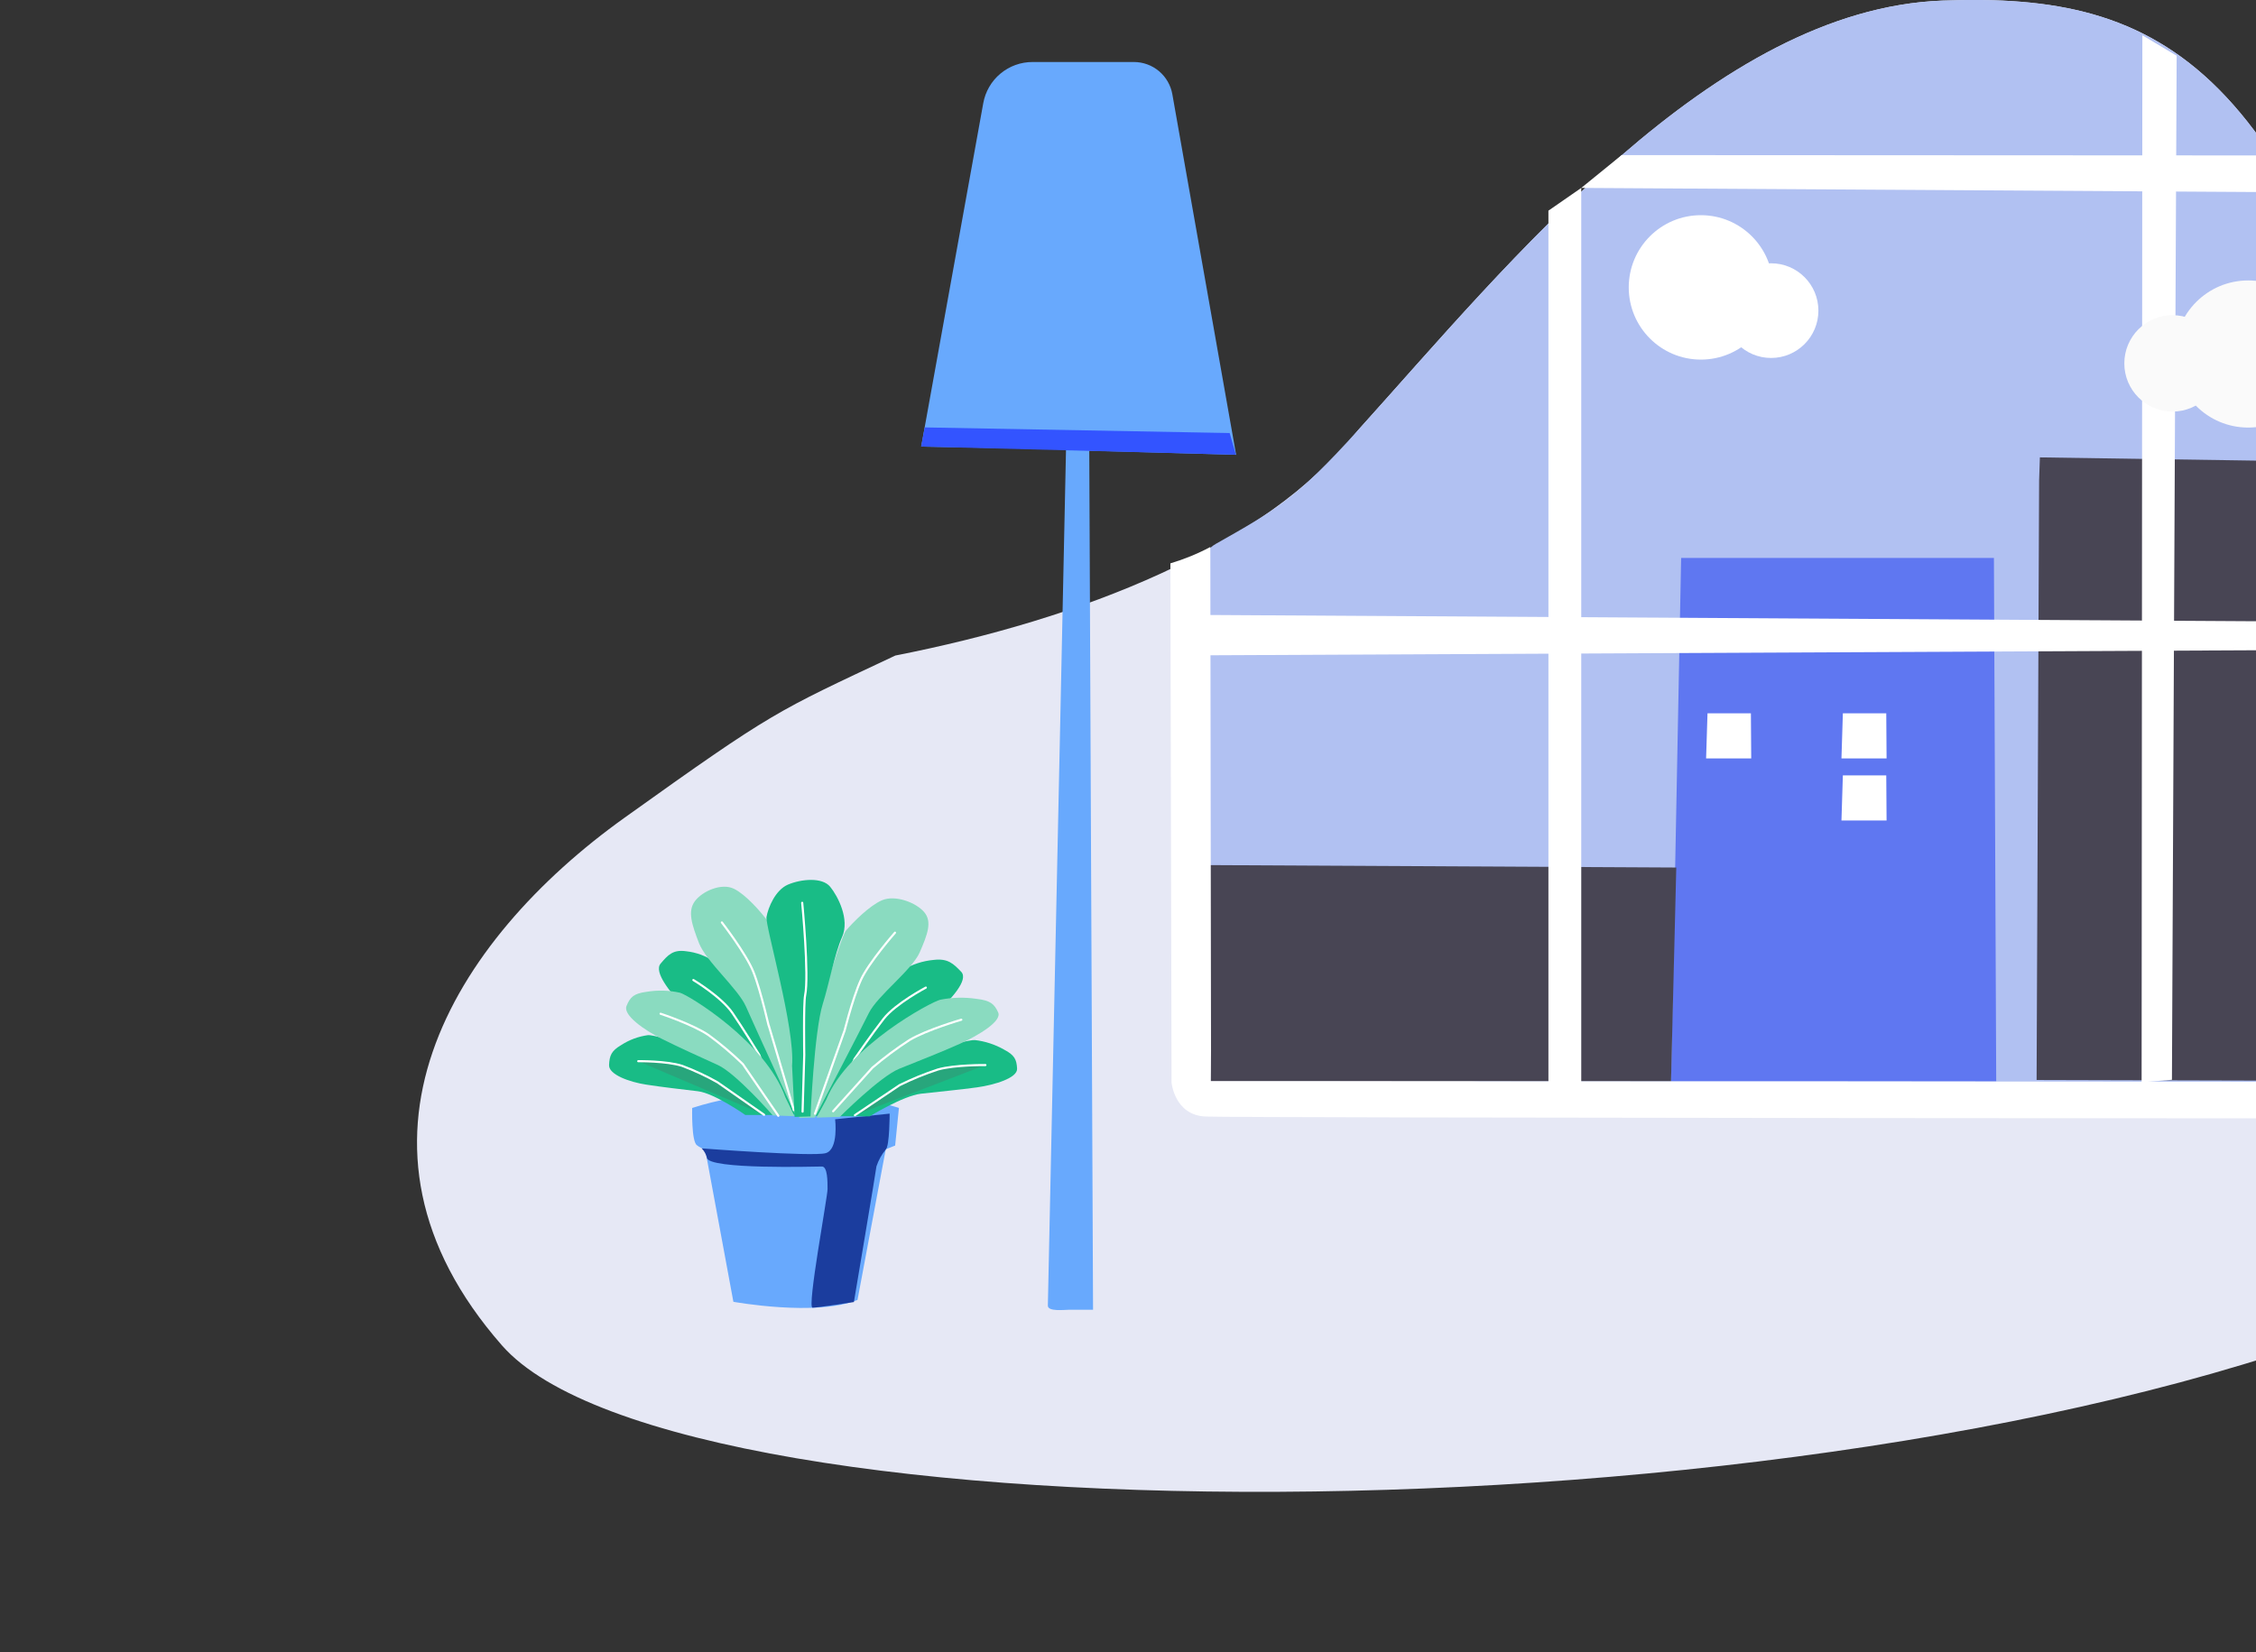 <svg width="800" height="586" viewBox="0 0 800 586" fill="none" xmlns="http://www.w3.org/2000/svg">
<rect x="0" y="0" width="800" height="586" fill="#333333" stroke="none"/>
<g clip-path="url(#clip0_626_2925)">
<path d="M178.01 477.191C115.312 405.691 160.615 333.534 221.5 290C274.518 252.081 275 252.5 317.5 232.5C383.5 219.5 448 194.5 481.587 152.567C535.231 93.092 607.756 3.223 688.864 0.204C767.145 -2.713 814.976 21.964 859.908 196.102C904.84 370.239 858.451 460.196 856.994 461.639C657 549 240.709 548.69 178.01 477.191Z" fill="#E6E8F5"/>
<path d="M245.455 392.962C245.455 392.962 245.134 404.862 247.145 406.19C248.008 406.867 248.999 407.363 250.058 407.648L260.068 461.712C260.068 461.712 289.41 467.05 304.082 461.041L314.091 407.633L317.427 406.292L318.768 392.947C318.768 392.947 282.796 380.944 245.455 392.962Z" fill="#68A9FD"/>
<path d="M248.82 407.298C248.82 407.298 288.157 410.317 292.805 408.99C297.453 407.663 296.141 396.972 296.141 396.972L315.475 394.974C315.475 394.974 315.475 406.321 314.135 407.663C312.657 409.439 311.526 411.477 310.798 413.671C310.798 414.342 302.8 461.8 302.8 461.8C302.8 461.8 290.124 463.798 288.128 463.798C286.132 463.798 293.461 424.493 293.461 421.737C293.461 418.98 293.461 413.73 291.465 413.73C289.469 413.73 250.903 414.882 250.67 410.579C250.357 409.34 249.718 408.207 248.82 407.298Z" fill="#1B3D9E"/>
<path d="M264.307 395.456C264.307 395.456 253.337 387.74 247.509 387.04C241.681 386.34 234.921 385.582 229.093 384.678C223.265 383.773 215.835 381.163 215.981 377.75C216.126 374.337 216.826 372.704 220.249 370.677C223.136 368.796 226.407 367.585 229.822 367.133C232.386 366.899 258.698 373.739 269.669 390.089L274.04 395.456H264.307Z" fill="#19BC86"/>
<path d="M226.325 376.379C226.325 376.379 236.407 376.248 241.929 378.042C246.246 379.657 250.43 381.608 254.444 383.875L270.951 395.383" fill="#28A67C"/>
<path d="M226.325 376.379C226.325 376.379 236.407 376.248 241.929 378.042C246.246 379.657 250.43 381.608 254.444 383.875L270.951 395.383" stroke="white" stroke-width="0.75" stroke-miterlimit="10" stroke-linecap="round"/>
<path d="M275.861 395.003C275.861 395.003 263.098 377.648 258.13 372.762C253.162 367.876 247.348 362.291 242.555 357.186C237.762 352.081 231.715 344.76 234.265 341.756C236.815 338.751 238.636 336.71 243.284 337.38C246.917 337.769 250.397 339.057 253.409 341.129C255.973 342.791 279.153 364.916 282.548 390.336L285.884 395.485L275.861 395.003Z" fill="#19BC86"/>
<path d="M245.877 347.589C245.877 347.589 255.813 353.54 259.718 359.257C263.404 364.595 269.246 374.148 269.246 374.148L275.875 392.363" stroke="white" stroke-width="0.75" stroke-miterlimit="10" stroke-linecap="round"/>
<path d="M282.242 395.864C282.242 395.864 267.338 363.472 264.555 357.07C261.772 350.667 250.393 341.027 247.873 334.493C245.352 327.959 243.75 323.205 246.416 319.617C249.082 316.029 255.93 313.054 260.3 315.242C264.424 317.254 269.785 323.38 272.087 326.486C273.923 328.936 286.117 372.937 285.112 383.088L287.443 396.083L282.242 395.864Z" fill="#8ADBC0"/>
<path d="M255.988 327.171C255.988 327.171 264.54 338.197 267.134 344.673C270.048 351.965 272.961 365.864 272.583 363.632L281.484 393.72" stroke="white" stroke-width="0.75" stroke-miterlimit="10" stroke-linecap="round"/>
<path d="M274.069 395.616C274.069 395.616 260.956 380.638 254.56 377.735C248.164 374.833 240.894 371.552 234.644 368.431C228.394 365.309 220.89 360.015 222.158 356.836C223.426 353.657 224.722 352.373 229.239 351.775C233.185 351.107 237.223 351.216 241.127 352.096C244.041 352.854 271.432 369.422 278.469 389.097L281.718 395.878L274.069 395.616Z" fill="#8ADBC0"/>
<path d="M234.25 359.549C234.25 359.549 245.6 363.282 251.238 367.104C255.532 370.249 259.602 373.689 263.418 377.4L276.006 395.747" stroke="white" stroke-width="0.75" stroke-miterlimit="10" stroke-linecap="round"/>
<path d="M308.365 395.951C308.365 395.951 320.239 388.659 326.548 387.915C332.856 387.172 340.155 386.544 346.478 385.655C352.801 384.765 360.829 382.3 360.669 379.034C360.509 375.767 359.766 374.206 356.051 372.266C352.861 370.45 349.338 369.298 345.692 368.883C342.909 368.664 314.44 375.183 302.566 390.759L297.773 395.893L308.365 395.951Z" fill="#19BC86"/>
<path d="M349.436 377.75C349.436 377.75 338.538 377.619 332.55 379.34C327.907 380.86 323.379 382.712 319.001 384.882L303.164 395.528" fill="#28A67C"/>
<path d="M349.436 377.75C349.436 377.75 338.538 377.619 332.55 379.34C327.907 380.86 323.379 382.712 319.001 384.882L303.164 395.528" stroke="white" stroke-width="0.75" stroke-miterlimit="10" stroke-linecap="round"/>
<path d="M295.85 395.529C295.85 395.529 309.647 378.961 315.038 374.294C320.428 369.627 326.693 364.289 331.895 359.418C337.096 354.546 343.623 347.561 340.855 344.673C338.087 341.785 336.134 339.845 331.093 340.458C327.219 340.807 323.474 342.029 320.137 344.031C317.354 345.606 292.28 366.754 288.609 391.022L285.01 395.937L295.85 395.529Z" fill="#19BC86"/>
<path d="M328.31 350.273C328.31 350.273 317.558 355.946 313.333 361.357C309.341 366.462 303.033 375.577 303.033 375.577L295.85 392.961" stroke="white" stroke-width="0.75" stroke-miterlimit="10" stroke-linecap="round"/>
<path d="M288.973 396.36C288.973 396.36 305.101 365.426 308.103 359.301C311.104 353.176 323.43 344.017 326.154 337.745C328.879 331.474 330.612 326.953 327.757 323.54C324.901 320.127 317.456 317.269 312.736 319.311C308.278 321.236 302.537 327.084 299.988 330.045C298.006 332.393 284.806 374.396 285.884 384.109L283.364 396.52L288.973 396.36Z" fill="#8ADBC0"/>
<path d="M287.414 395.966C287.414 395.966 288.711 365.776 291.785 355.976C293.869 349.486 295.908 338.474 298.633 332.276C301.357 326.078 297.176 317.925 294.378 314.498C291.581 311.07 284.18 311.727 279.401 313.754C274.943 315.679 272.379 321.906 271.811 325.232C271.301 328.265 282.009 364.682 280.873 377.998L281.79 396.141L287.414 395.966Z" fill="#19BC86"/>
<path d="M317.369 330.803C317.369 330.803 308.117 341.333 305.305 347.502C302.129 354.488 298.968 367.745 299.478 365.557L289.002 395.018" stroke="white" stroke-width="0.75" stroke-miterlimit="10" stroke-linecap="round"/>
<path d="M297.802 396.126C297.802 396.126 312.066 381.819 318.913 379.048C325.761 376.277 333.701 373.214 340.461 370.166C347.222 367.118 355.337 362.13 353.967 359.097C352.598 356.063 351.184 354.838 346.304 354.269C342.03 353.631 337.678 353.734 333.439 354.575C330.234 355.305 300.658 371.114 293.038 389.913L289.527 396.389L297.802 396.126Z" fill="#8ADBC0"/>
<path d="M340.898 361.664C340.898 361.664 328.616 365.222 322.526 368.868C317.915 371.843 313.509 375.127 309.341 378.698L295.442 394.128" stroke="white" stroke-width="0.75" stroke-miterlimit="10" stroke-linecap="round"/>
<path d="M284.471 320.2C284.471 320.2 286.948 346.058 285.506 353.015C284.908 355.932 285.2 374.119 285.2 374.119L284.602 394.26" stroke="white" stroke-width="0.75" stroke-miterlimit="10" stroke-linecap="round"/>
<path d="M378.02 159.349L371.581 463.083C371.581 465.256 377.408 464.542 378.865 464.542H387.607L386.267 159.845L438.337 161.303L415.726 33.442C415.161 30.233 413.483 27.326 410.989 25.233C408.495 23.139 405.344 21.992 402.089 21.993H366.161C362 21.982 357.967 23.437 354.771 26.104C351.574 28.77 349.417 32.478 348.678 36.578L326.663 158.401L378.02 159.349Z" fill="#68A9FD"/>
<path d="M327.931 151.59L436.05 153.588L438.265 161.274L326.649 158.372L327.931 151.59Z" fill="#3354FF"/>
<path d="M423.134 352.373C428.073 292.577 409.672 205.071 431.147 192.893C452.346 180.89 459.572 176.967 481.572 152.567C535.202 93.077 607.685 3.208 688.865 0.204C767.146 -2.713 814.977 21.964 859.909 196.101C882.375 283.17 881.05 329.169 878.85 356.661C877.655 371.785 876.46 391.474 875.732 392.188C874.727 393.224 419.04 402.033 423.134 352.373Z" fill="#B1C1F2"/>
<path d="M723.088 170.389L722.2 383.044L857.112 383.409C857.112 383.409 858.088 271.415 852.741 164.162L723.365 162.222L723.088 170.389Z" fill="#484554"/>
<path d="M596.145 197.881L592.561 383.54H707.877L707.062 197.881H596.145Z" fill="#5F77F1"/>
<path d="M605.497 253L605 269H621L620.887 253H605.497Z" fill="white"/>
<path d="M653.497 253L653 269H669L668.887 253H653.497Z" fill="white"/>
<path d="M653.497 275L653 291H669L668.887 275H653.497Z" fill="white"/>
<path d="M428.685 306.826L594.426 307.687L592.561 383.54L429.312 383.482L428.685 306.826Z" fill="#484554"/>
<path d="M415.033 199.806L415.441 383.934C415.441 383.934 416.447 395.514 427.505 396.01C438.563 396.506 874.42 396.695 874.42 396.695C874.42 396.695 878.31 384.488 876.81 383.978C875.309 383.467 429.311 383.482 429.311 383.482C429.311 383.482 429.442 376.963 429.442 372.791C429.442 368.154 429.195 194.001 429.195 194.001C424.68 196.405 419.935 198.349 415.033 199.806Z" fill="white"/>
<path d="M424.649 218.095L865.65 220.735L867.981 230.302L424.649 232.431V218.095Z" fill="white"/>
<path d="M549.086 74.716V383.861L560.727 384.765V66.65L549.086 74.716Z" fill="white"/>
<path d="M759.701 12.513L759.439 383.861L770.191 382.971L771.867 19.762L759.701 12.513Z" fill="white"/>
<path d="M560.727 66.65L812.413 68.182L805.172 55.129L575.049 55.012L560.727 66.65Z" fill="white"/>
<path d="M603.153 127.54C617.283 127.54 628.737 116.074 628.737 101.93C628.737 87.786 617.283 76.32 603.153 76.32C589.024 76.32 577.569 87.786 577.569 101.93C577.569 116.074 589.024 127.54 603.153 127.54Z" fill="white"/>
<path d="M628.052 126.957C637.314 126.957 644.822 119.441 644.822 110.17C644.822 100.899 637.314 93.384 628.052 93.384C618.791 93.384 611.283 100.899 611.283 110.17C611.283 119.441 618.791 126.957 628.052 126.957Z" fill="white"/>
<path d="M797.231 151.648C811.626 151.648 823.296 139.967 823.296 125.557C823.296 111.147 811.626 99.465 797.231 99.465C782.836 99.465 771.167 111.147 771.167 125.557C771.167 139.967 782.836 151.648 797.231 151.648Z" fill="#FAFAFA"/>
<path d="M770.38 145.975C779.811 145.975 787.455 138.322 787.455 128.882C787.455 119.442 779.811 111.789 770.38 111.789C760.95 111.789 753.305 119.442 753.305 128.882C753.305 138.322 760.95 145.975 770.38 145.975Z" fill="#FAFAFA"/>
</g>
<defs>
<clipPath id="clip0_626_2925">
<rect width="880" height="586" fill="white"/>
</clipPath>
</defs>
</svg>
